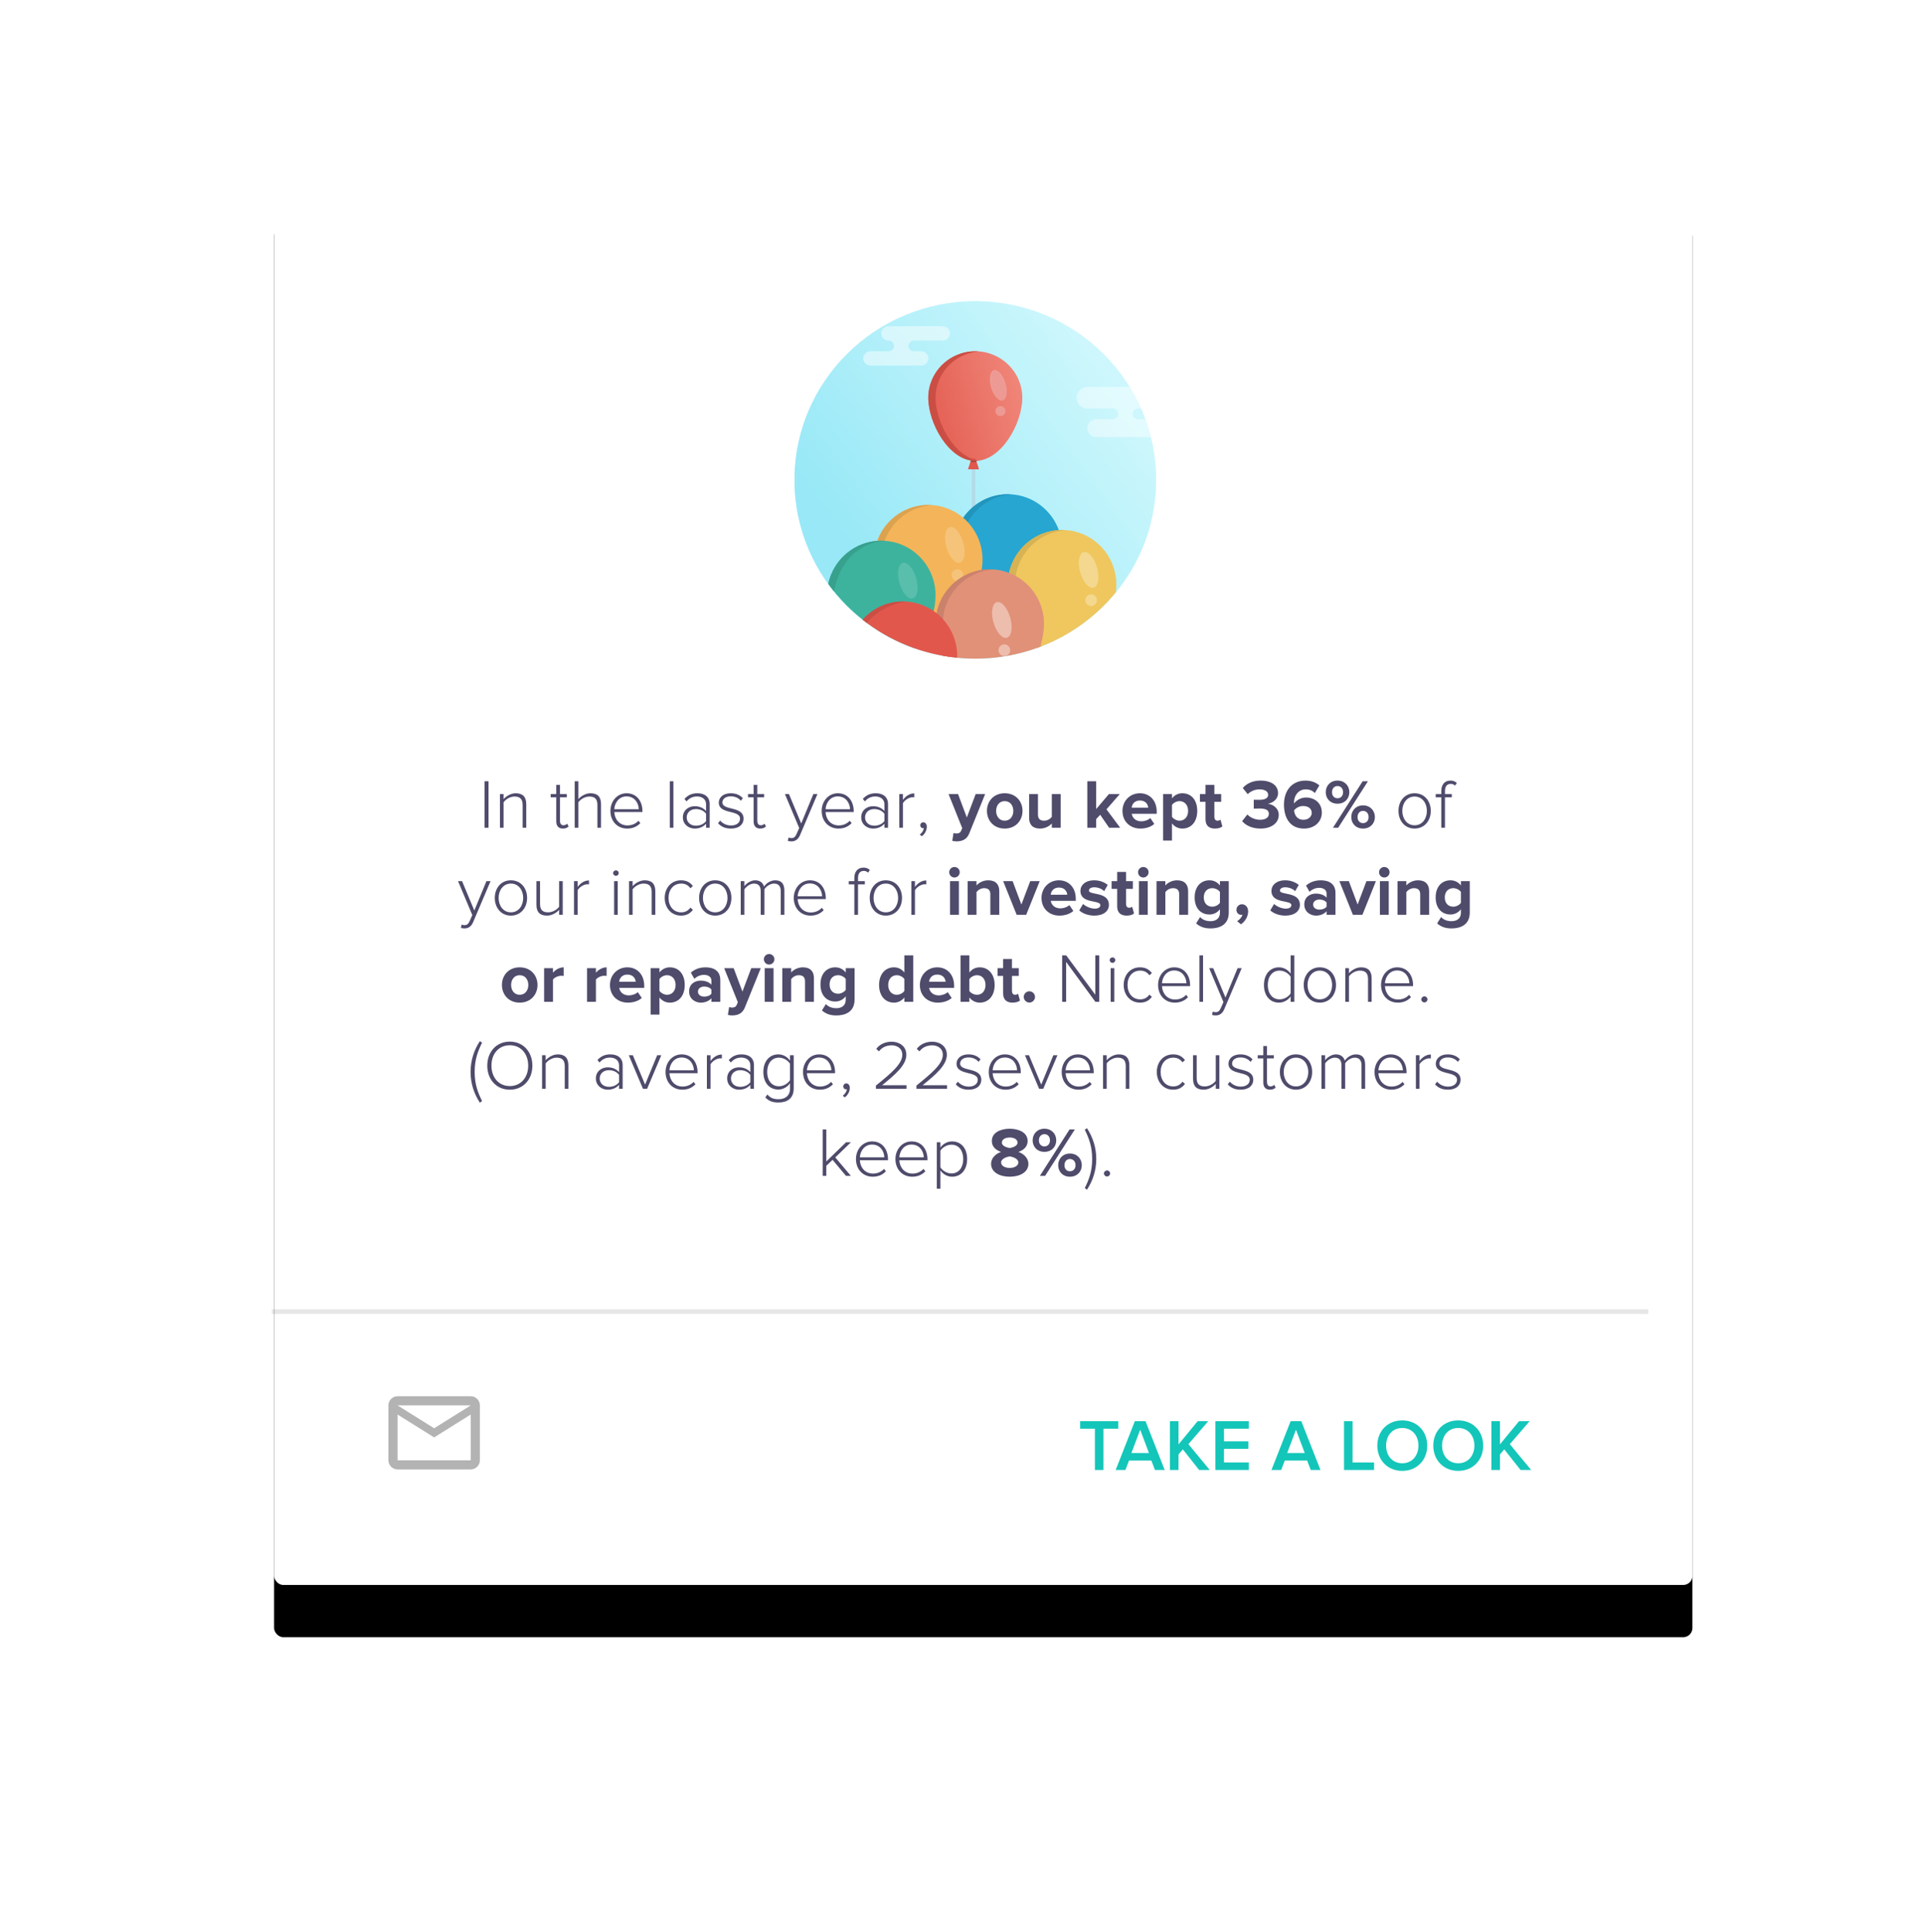 <?xml version="1.0" encoding="UTF-8"?>
<svg width="221px" height="222px" viewBox="0 0 221 222" version="1.1" xmlns="http://www.w3.org/2000/svg" xmlns:xlink="http://www.w3.org/1999/xlink">
    <!-- Generator: Sketch 52.6 (67491) - http://www.bohemiancoding.com/sketch -->
    <desc>Created with Sketch.</desc>
    <defs>
        <rect id="path-1" x="0.5" y="0.1" width="163" height="162" rx="1.051"></rect>
        <filter x="-18.4%" y="-14.8%" width="136.8%" height="137.0%" filterUnits="objectBoundingBox" id="filter-2">
            <feOffset dx="0" dy="6" in="SourceAlpha" result="shadowOffsetOuter1"></feOffset>
            <feGaussianBlur stdDeviation="9" in="shadowOffsetOuter1" result="shadowBlurOuter1"></feGaussianBlur>
            <feColorMatrix values="0 0 0 0 0   0 0 0 0 0   0 0 0 0 0  0 0 0 0.104 0" type="matrix" in="shadowBlurOuter1"></feColorMatrix>
        </filter>
        <linearGradient x1="109.693%" y1="3.121%" x2="16.201%" y2="70.494%" id="linearGradient-3">
            <stop stop-color="#C9FAFE" offset="0%"></stop>
            <stop stop-color="#53D9F1" offset="100%"></stop>
        </linearGradient>
        <path d="M41.554,20.532 C41.554,31.872 32.252,41.065 20.777,41.065 C9.302,41.065 0,31.872 0,20.532 C0,9.193 9.302,0 20.777,0 C32.252,0 41.554,9.193 41.554,20.532 Z" id="path-4"></path>
        <linearGradient x1="126.19%" y1="26.798%" x2="-17.595%" y2="72.153%" id="linearGradient-5">
            <stop stop-color="#F39083" offset="0%"></stop>
            <stop stop-color="#E2574C" offset="100%"></stop>
        </linearGradient>
    </defs>
    <g id="Page-1" stroke="none" stroke-width="1" fill="none" fill-rule="evenodd">
        <g id="card/nudge/hey-lookie">
            <g transform="translate(31, 20)">
                <g id="Mask" fill-rule="nonzero">
                    <use fill="black" fill-opacity="1" filter="url(#filter-2)" xlink:href="#path-1"></use>
                    <use fill="#FFFFFF" xlink:href="#path-1"></use>
                </g>
                <path d="M25.144,75.1 L24.688,75.1 L24.688,69.764 L25.144,69.764 L25.144,75.1 Z M29.48,75.1 L29.064,75.1 L29.064,72.484 C29.064,71.74 28.688,71.516 28.128,71.516 C27.632,71.516 27.12,71.828 26.872,72.18 L26.872,75.1 L26.456,75.1 L26.456,71.236 L26.872,71.236 L26.872,71.82 C27.152,71.484 27.704,71.14 28.264,71.14 C29.048,71.14 29.48,71.524 29.48,72.396 L29.48,75.1 Z M33.688,75.196 C33.176,75.196 32.928,74.884 32.928,74.356 L32.928,71.604 L32.288,71.604 L32.288,71.236 L32.928,71.236 L32.928,70.18 L33.352,70.18 L33.352,71.236 L34.136,71.236 L34.136,71.604 L33.352,71.604 L33.352,74.292 C33.352,74.604 33.48,74.82 33.752,74.82 C33.936,74.82 34.096,74.732 34.184,74.636 L34.344,74.956 C34.192,75.1 34.008,75.196 33.688,75.196 Z M38.072,75.1 L37.656,75.1 L37.656,72.468 C37.656,71.724 37.28,71.516 36.72,71.516 C36.224,71.516 35.712,71.828 35.464,72.18 L35.464,75.1 L35.048,75.1 L35.048,69.764 L35.464,69.764 L35.464,71.82 C35.744,71.484 36.296,71.14 36.856,71.14 C37.64,71.14 38.072,71.508 38.072,72.38 L38.072,75.1 Z M41.08,75.196 C39.952,75.196 39.152,74.356 39.152,73.164 C39.152,72.044 39.936,71.14 41.008,71.14 C42.184,71.14 42.832,72.068 42.832,73.188 L42.832,73.3 L39.6,73.3 C39.64,74.14 40.2,74.836 41.112,74.836 C41.6,74.836 42.048,74.652 42.376,74.3 L42.592,74.572 C42.208,74.972 41.72,75.196 41.08,75.196 Z M42.408,72.972 C42.4,72.316 41.968,71.5 41,71.5 C40.088,71.5 39.632,72.3 39.6,72.972 L42.408,72.972 Z M46.392,75.1 L45.976,75.1 L45.976,69.764 L46.392,69.764 L46.392,75.1 Z M50.56,75.1 L50.144,75.1 L50.144,74.644 C49.8,75.02 49.368,75.196 48.832,75.196 C48.168,75.196 47.48,74.74 47.48,73.908 C47.48,73.068 48.16,72.628 48.832,72.628 C49.368,72.628 49.808,72.804 50.144,73.18 L50.144,72.396 C50.144,71.82 49.68,71.508 49.112,71.508 C48.624,71.508 48.248,71.676 47.896,72.076 L47.664,71.788 C48.064,71.356 48.512,71.14 49.152,71.14 C49.936,71.14 50.56,71.516 50.56,72.38 L50.56,75.1 Z M48.976,74.868 C49.44,74.868 49.872,74.692 50.144,74.34 L50.144,73.492 C49.872,73.132 49.44,72.956 48.976,72.956 C48.344,72.956 47.92,73.364 47.92,73.916 C47.92,74.46 48.344,74.868 48.976,74.868 Z M53.008,75.196 C52.384,75.196 51.904,75.012 51.52,74.58 L51.768,74.276 C52.016,74.588 52.472,74.844 53.016,74.844 C53.664,74.844 54.048,74.508 54.048,74.06 C54.048,73.004 51.608,73.604 51.608,72.212 C51.608,71.62 52.112,71.14 52.984,71.14 C53.648,71.14 54.088,71.396 54.368,71.708 L54.136,72.004 C53.912,71.7 53.496,71.492 52.984,71.492 C52.384,71.492 52.024,71.796 52.024,72.196 C52.024,73.164 54.456,72.572 54.456,74.06 C54.456,74.684 53.976,75.196 53.008,75.196 Z M56.368,75.196 C55.856,75.196 55.608,74.884 55.608,74.356 L55.608,71.604 L54.968,71.604 L54.968,71.236 L55.608,71.236 L55.608,70.18 L56.032,70.18 L56.032,71.236 L56.816,71.236 L56.816,71.604 L56.032,71.604 L56.032,74.292 C56.032,74.604 56.16,74.82 56.432,74.82 C56.616,74.82 56.776,74.732 56.864,74.636 L57.024,74.956 C56.872,75.1 56.688,75.196 56.368,75.196 Z M59.544,76.612 L59.616,76.228 C59.704,76.268 59.856,76.292 59.952,76.292 C60.208,76.292 60.384,76.188 60.544,75.82 L60.848,75.132 L59.208,71.236 L59.672,71.236 L61.08,74.612 L62.472,71.236 L62.944,71.236 L60.944,75.948 C60.736,76.436 60.408,76.668 59.96,76.668 C59.824,76.668 59.648,76.644 59.544,76.612 Z M65.36,75.196 C64.232,75.196 63.432,74.356 63.432,73.164 C63.432,72.044 64.216,71.14 65.288,71.14 C66.464,71.14 67.112,72.068 67.112,73.188 L67.112,73.3 L63.88,73.3 C63.92,74.14 64.48,74.836 65.392,74.836 C65.88,74.836 66.328,74.652 66.656,74.3 L66.872,74.572 C66.488,74.972 66,75.196 65.36,75.196 Z M66.688,72.972 C66.68,72.316 66.248,71.5 65.28,71.5 C64.368,71.5 63.912,72.3 63.88,72.972 L66.688,72.972 Z M71.056,75.1 L70.64,75.1 L70.64,74.644 C70.296,75.02 69.864,75.196 69.328,75.196 C68.664,75.196 67.976,74.74 67.976,73.908 C67.976,73.068 68.656,72.628 69.328,72.628 C69.864,72.628 70.304,72.804 70.64,73.18 L70.64,72.396 C70.64,71.82 70.176,71.508 69.608,71.508 C69.12,71.508 68.744,71.676 68.392,72.076 L68.16,71.788 C68.56,71.356 69.008,71.14 69.648,71.14 C70.432,71.14 71.056,71.516 71.056,72.38 L71.056,75.1 Z M69.472,74.868 C69.936,74.868 70.368,74.692 70.64,74.34 L70.64,73.492 C70.368,73.132 69.936,72.956 69.472,72.956 C68.84,72.956 68.416,73.364 68.416,73.916 C68.416,74.46 68.84,74.868 69.472,74.868 Z M72.768,75.1 L72.352,75.1 L72.352,71.236 L72.768,71.236 L72.768,71.9 C73.096,71.468 73.536,71.156 74.072,71.156 L74.072,71.612 C74,71.596 73.944,71.596 73.864,71.596 C73.472,71.596 72.944,71.948 72.768,72.284 L72.768,75.1 Z M75.512,74.988 C75.512,75.436 75.248,75.86 74.936,76.076 L74.704,75.884 C74.96,75.708 75.152,75.396 75.168,75.148 C75.168,75.148 75.112,75.156 75.088,75.156 C74.896,75.156 74.76,75.012 74.76,74.82 C74.76,74.636 74.912,74.476 75.104,74.476 C75.32,74.476 75.512,74.66 75.512,74.988 Z M78.44,76.604 L78.584,75.7 C78.672,75.74 78.808,75.764 78.904,75.764 C79.168,75.764 79.344,75.692 79.44,75.484 L79.584,75.148 L78.016,71.236 L79.104,71.236 L80.112,73.924 L81.128,71.236 L82.216,71.236 L80.4,75.732 C80.112,76.46 79.6,76.652 78.936,76.668 C78.824,76.668 78.56,76.644 78.44,76.604 Z M84.464,75.196 C83.192,75.196 82.424,74.26 82.424,73.164 C82.424,72.068 83.192,71.14 84.464,71.14 C85.744,71.14 86.512,72.068 86.512,73.164 C86.512,74.26 85.744,75.196 84.464,75.196 Z M84.464,74.292 C85.104,74.292 85.456,73.772 85.456,73.164 C85.456,72.564 85.104,72.044 84.464,72.044 C83.832,72.044 83.48,72.564 83.48,73.164 C83.48,73.772 83.832,74.292 84.464,74.292 Z M90.896,75.1 L89.88,75.1 L89.88,74.612 C89.616,74.9 89.152,75.196 88.52,75.196 C87.672,75.196 87.272,74.732 87.272,73.98 L87.272,71.236 L88.288,71.236 L88.288,73.58 C88.288,74.116 88.568,74.292 89,74.292 C89.392,74.292 89.704,74.076 89.88,73.852 L89.88,71.236 L90.896,71.236 L90.896,75.1 Z M97.736,75.1 L96.464,75.1 L95.44,73.612 L94.976,74.108 L94.976,75.1 L93.96,75.1 L93.96,69.764 L94.976,69.764 L94.976,72.956 L96.44,71.236 L97.688,71.236 L96.16,72.988 L97.736,75.1 Z M100.064,75.196 C98.888,75.196 98,74.404 98,73.164 C98,72.044 98.832,71.14 100,71.14 C101.16,71.14 101.936,72.004 101.936,73.26 L101.936,73.5 L99.064,73.5 C99.136,73.972 99.52,74.364 100.176,74.364 C100.504,74.364 100.952,74.228 101.2,73.988 L101.656,74.66 C101.272,75.012 100.664,75.196 100.064,75.196 Z M100.96,72.796 C100.928,72.428 100.672,71.972 100,71.972 C99.368,71.972 99.096,72.412 99.056,72.796 L100.96,72.796 Z M104.88,75.196 C104.424,75.196 104.008,75.004 103.688,74.604 L103.688,76.572 L102.672,76.572 L102.672,71.236 L103.688,71.236 L103.688,71.724 C103.984,71.348 104.408,71.14 104.88,71.14 C105.872,71.14 106.592,71.876 106.592,73.164 C106.592,74.452 105.872,75.196 104.88,75.196 Z M104.56,74.292 C105.144,74.292 105.544,73.836 105.544,73.164 C105.544,72.5 105.144,72.044 104.56,72.044 C104.232,72.044 103.864,72.228 103.688,72.484 L103.688,73.844 C103.856,74.092 104.232,74.292 104.56,74.292 Z M108.632,75.196 C107.92,75.196 107.544,74.828 107.544,74.132 L107.544,72.124 L106.904,72.124 L106.904,71.236 L107.544,71.236 L107.544,70.18 L108.56,70.18 L108.56,71.236 L109.344,71.236 L109.344,72.124 L108.56,72.124 L108.56,73.86 C108.56,74.108 108.688,74.292 108.912,74.292 C109.064,74.292 109.208,74.236 109.264,74.172 L109.48,74.948 C109.328,75.084 109.056,75.196 108.632,75.196 Z M113.856,75.196 C112.88,75.196 112.144,74.82 111.752,74.34 L112.352,73.58 C112.712,73.964 113.296,74.188 113.816,74.188 C114.464,74.188 114.824,73.908 114.824,73.508 C114.824,73.084 114.496,72.892 113.752,72.892 C113.528,72.892 113.168,72.9 113.088,72.908 L113.088,71.884 C113.184,71.892 113.552,71.892 113.752,71.892 C114.344,71.892 114.744,71.716 114.744,71.324 C114.744,70.9 114.304,70.692 113.752,70.692 C113.232,70.692 112.768,70.884 112.392,71.244 L111.824,70.532 C112.256,70.044 112.928,69.684 113.864,69.684 C115.112,69.684 115.88,70.244 115.88,71.132 C115.88,71.804 115.304,72.244 114.712,72.348 C115.256,72.404 115.96,72.828 115.96,73.628 C115.96,74.548 115.136,75.196 113.856,75.196 Z M118.864,75.196 C117.24,75.196 116.56,73.948 116.56,72.444 C116.56,70.828 117.472,69.684 119.048,69.684 C119.696,69.684 120.24,69.9 120.624,70.236 L120.112,71.108 C119.824,70.836 119.52,70.692 119.048,70.692 C118.264,70.692 117.712,71.356 117.712,72.204 C117.712,72.244 117.712,72.276 117.72,72.316 C117.968,71.956 118.504,71.628 119.088,71.628 C120.048,71.628 120.912,72.228 120.912,73.364 C120.912,74.404 120.08,75.196 118.864,75.196 Z M118.8,74.188 C119.416,74.188 119.752,73.772 119.752,73.404 C119.752,72.844 119.272,72.604 118.768,72.604 C118.368,72.604 117.976,72.788 117.72,73.108 C117.768,73.62 118.056,74.188 118.8,74.188 Z M122.712,72.34 C121.896,72.34 121.36,71.764 121.36,71.02 C121.36,70.268 121.896,69.684 122.712,69.684 C123.536,69.684 124.072,70.268 124.072,71.02 C124.072,71.764 123.536,72.34 122.712,72.34 Z M122.792,75.1 L122.192,75.1 L125.6,69.764 L126.208,69.764 L122.792,75.1 Z M125.648,75.196 C124.832,75.196 124.296,74.62 124.296,73.876 C124.296,73.124 124.832,72.532 125.648,72.532 C126.464,72.532 127.008,73.124 127.008,73.876 C127.008,74.62 126.464,75.196 125.648,75.196 Z M122.712,71.716 C123.08,71.716 123.352,71.444 123.352,71.02 C123.352,70.58 123.08,70.308 122.712,70.308 C122.352,70.308 122.08,70.58 122.08,71.02 C122.08,71.444 122.352,71.716 122.712,71.716 Z M125.648,74.572 C126.016,74.572 126.288,74.308 126.288,73.876 C126.288,73.436 126.016,73.164 125.648,73.164 C125.28,73.164 125.016,73.436 125.016,73.876 C125.016,74.308 125.28,74.572 125.648,74.572 Z M131.568,75.196 C130.44,75.196 129.72,74.292 129.72,73.164 C129.72,72.036 130.44,71.14 131.568,71.14 C132.712,71.14 133.432,72.036 133.432,73.164 C133.432,74.292 132.712,75.196 131.568,75.196 Z M131.568,74.82 C132.48,74.82 132.984,74.028 132.984,73.164 C132.984,72.308 132.48,71.516 131.568,71.516 C130.672,71.516 130.16,72.308 130.16,73.164 C130.16,74.028 130.672,74.82 131.568,74.82 Z M135.064,75.1 L134.64,75.1 L134.64,71.604 L134,71.604 L134,71.236 L134.64,71.236 L134.64,70.884 C134.64,70.132 135.04,69.684 135.688,69.684 C135.96,69.684 136.176,69.74 136.424,69.956 L136.224,70.26 C136.096,70.14 135.936,70.06 135.728,70.06 C135.288,70.06 135.064,70.364 135.064,70.884 L135.064,71.236 L135.848,71.236 L135.848,71.604 L135.064,71.604 L135.064,75.1 Z M21.976,86.612 L22.048,86.228 C22.136,86.268 22.288,86.292 22.384,86.292 C22.64,86.292 22.816,86.188 22.976,85.82 L23.28,85.132 L21.64,81.236 L22.104,81.236 L23.512,84.612 L24.904,81.236 L25.376,81.236 L23.376,85.948 C23.168,86.436 22.84,86.668 22.392,86.668 C22.256,86.668 22.08,86.644 21.976,86.612 Z M27.712,85.196 C26.584,85.196 25.864,84.292 25.864,83.164 C25.864,82.036 26.584,81.14 27.712,81.14 C28.856,81.14 29.576,82.036 29.576,83.164 C29.576,84.292 28.856,85.196 27.712,85.196 Z M27.712,84.82 C28.624,84.82 29.128,84.028 29.128,83.164 C29.128,82.308 28.624,81.516 27.712,81.516 C26.816,81.516 26.304,82.308 26.304,83.164 C26.304,84.028 26.816,84.82 27.712,84.82 Z M33.672,85.1 L33.256,85.1 L33.256,84.532 C32.944,84.884 32.424,85.196 31.864,85.196 C31.08,85.196 30.648,84.828 30.648,83.956 L30.648,81.236 L31.064,81.236 L31.064,83.86 C31.064,84.612 31.44,84.82 32,84.82 C32.496,84.82 33,84.524 33.256,84.18 L33.256,81.236 L33.672,81.236 L33.672,85.1 Z M35.384,85.1 L34.968,85.1 L34.968,81.236 L35.384,81.236 L35.384,81.9 C35.712,81.468 36.152,81.156 36.688,81.156 L36.688,81.612 C36.616,81.596 36.56,81.596 36.48,81.596 C36.088,81.596 35.56,81.948 35.384,82.284 L35.384,85.1 Z M39.784,80.628 C39.616,80.628 39.464,80.484 39.464,80.308 C39.464,80.132 39.616,79.996 39.784,79.996 C39.96,79.996 40.104,80.132 40.104,80.308 C40.104,80.484 39.96,80.628 39.784,80.628 Z M39.992,85.1 L39.576,85.1 L39.576,81.236 L39.992,81.236 L39.992,85.1 Z M44.312,85.1 L43.896,85.1 L43.896,82.484 C43.896,81.74 43.52,81.516 42.96,81.516 C42.464,81.516 41.952,81.828 41.704,82.18 L41.704,85.1 L41.288,85.1 L41.288,81.236 L41.704,81.236 L41.704,81.82 C41.984,81.484 42.536,81.14 43.096,81.14 C43.88,81.14 44.312,81.524 44.312,82.396 L44.312,85.1 Z M47.264,85.196 C46.128,85.196 45.392,84.292 45.392,83.164 C45.392,82.036 46.128,81.14 47.264,81.14 C47.936,81.14 48.32,81.404 48.632,81.796 L48.344,82.052 C48.064,81.668 47.712,81.516 47.288,81.516 C46.384,81.516 45.832,82.236 45.832,83.164 C45.832,84.092 46.384,84.82 47.288,84.82 C47.712,84.82 48.064,84.66 48.344,84.276 L48.632,84.532 C48.32,84.932 47.936,85.196 47.264,85.196 Z M51.192,85.196 C50.064,85.196 49.344,84.292 49.344,83.164 C49.344,82.036 50.064,81.14 51.192,81.14 C52.336,81.14 53.056,82.036 53.056,83.164 C53.056,84.292 52.336,85.196 51.192,85.196 Z M51.192,84.82 C52.104,84.82 52.608,84.028 52.608,83.164 C52.608,82.308 52.104,81.516 51.192,81.516 C50.296,81.516 49.784,82.308 49.784,83.164 C49.784,84.028 50.296,84.82 51.192,84.82 Z M59.144,85.1 L58.728,85.1 L58.728,82.396 C58.728,81.852 58.496,81.516 57.952,81.516 C57.536,81.516 57.064,81.82 56.848,82.172 L56.848,85.1 L56.424,85.1 L56.424,82.396 C56.424,81.852 56.2,81.516 55.656,81.516 C55.24,81.516 54.776,81.828 54.544,82.18 L54.544,85.1 L54.128,85.1 L54.128,81.236 L54.544,81.236 L54.544,81.82 C54.704,81.572 55.232,81.14 55.792,81.14 C56.392,81.14 56.712,81.492 56.808,81.868 C57.024,81.508 57.544,81.14 58.088,81.14 C58.8,81.14 59.144,81.54 59.144,82.316 L59.144,85.1 Z M62.152,85.196 C61.024,85.196 60.224,84.356 60.224,83.164 C60.224,82.044 61.008,81.14 62.08,81.14 C63.256,81.14 63.904,82.068 63.904,83.188 L63.904,83.3 L60.672,83.3 C60.712,84.14 61.272,84.836 62.184,84.836 C62.672,84.836 63.12,84.652 63.448,84.3 L63.664,84.572 C63.28,84.972 62.792,85.196 62.152,85.196 Z M63.48,82.972 C63.472,82.316 63.04,81.5 62.072,81.5 C61.16,81.5 60.704,82.3 60.672,82.972 L63.48,82.972 Z M67.608,85.1 L67.184,85.1 L67.184,81.604 L66.544,81.604 L66.544,81.236 L67.184,81.236 L67.184,80.884 C67.184,80.132 67.584,79.684 68.232,79.684 C68.504,79.684 68.72,79.74 68.968,79.956 L68.768,80.26 C68.64,80.14 68.48,80.06 68.272,80.06 C67.832,80.06 67.608,80.364 67.608,80.884 L67.608,81.236 L68.392,81.236 L68.392,81.604 L67.608,81.604 L67.608,85.1 Z M70.8,85.196 C69.672,85.196 68.952,84.292 68.952,83.164 C68.952,82.036 69.672,81.14 70.8,81.14 C71.944,81.14 72.664,82.036 72.664,83.164 C72.664,84.292 71.944,85.196 70.8,85.196 Z M70.8,84.82 C71.712,84.82 72.216,84.028 72.216,83.164 C72.216,82.308 71.712,81.516 70.8,81.516 C69.904,81.516 69.392,82.308 69.392,83.164 C69.392,84.028 69.904,84.82 70.8,84.82 Z M74.152,85.1 L73.736,85.1 L73.736,81.236 L74.152,81.236 L74.152,81.9 C74.48,81.468 74.92,81.156 75.456,81.156 L75.456,81.612 C75.384,81.596 75.328,81.596 75.248,81.596 C74.856,81.596 74.328,81.948 74.152,82.284 L74.152,85.1 Z M78.688,80.82 C78.36,80.82 78.088,80.548 78.088,80.212 C78.088,79.876 78.36,79.612 78.688,79.612 C79.024,79.612 79.296,79.876 79.296,80.212 C79.296,80.548 79.024,80.82 78.688,80.82 Z M79.2,85.1 L78.184,85.1 L78.184,81.236 L79.2,81.236 L79.2,85.1 Z M83.84,85.1 L82.816,85.1 L82.816,82.764 C82.816,82.228 82.536,82.044 82.104,82.044 C81.704,82.044 81.4,82.268 81.224,82.492 L81.224,85.1 L80.208,85.1 L80.208,81.236 L81.224,81.236 L81.224,81.732 C81.472,81.444 81.952,81.14 82.576,81.14 C83.432,81.14 83.84,81.62 83.84,82.372 L83.84,85.1 Z M86.936,85.1 L85.84,85.1 L84.288,81.236 L85.376,81.236 L86.384,83.924 L87.4,81.236 L88.488,81.236 L86.936,85.1 Z M90.76,85.196 C89.584,85.196 88.696,84.404 88.696,83.164 C88.696,82.044 89.528,81.14 90.696,81.14 C91.856,81.14 92.632,82.004 92.632,83.26 L92.632,83.5 L89.76,83.5 C89.832,83.972 90.216,84.364 90.872,84.364 C91.2,84.364 91.648,84.228 91.896,83.988 L92.352,84.66 C91.968,85.012 91.36,85.196 90.76,85.196 Z M91.656,82.796 C91.624,82.428 91.368,81.972 90.696,81.972 C90.064,81.972 89.792,82.412 89.752,82.796 L91.656,82.796 Z M94.76,85.196 C94.088,85.196 93.44,84.972 93.032,84.596 L93.472,83.86 C93.76,84.132 94.328,84.396 94.808,84.396 C95.248,84.396 95.456,84.228 95.456,83.988 C95.456,83.356 93.168,83.876 93.168,82.356 C93.168,81.708 93.728,81.14 94.752,81.14 C95.4,81.14 95.92,81.364 96.304,81.668 L95.896,82.388 C95.664,82.148 95.224,81.94 94.752,81.94 C94.384,81.94 94.144,82.1 94.144,82.316 C94.144,82.884 96.44,82.404 96.44,83.964 C96.44,84.676 95.832,85.196 94.76,85.196 Z M98.48,85.196 C97.768,85.196 97.392,84.828 97.392,84.132 L97.392,82.124 L96.752,82.124 L96.752,81.236 L97.392,81.236 L97.392,80.18 L98.408,80.18 L98.408,81.236 L99.192,81.236 L99.192,82.124 L98.408,82.124 L98.408,83.86 C98.408,84.108 98.536,84.292 98.76,84.292 C98.912,84.292 99.056,84.236 99.112,84.172 L99.328,84.948 C99.176,85.084 98.904,85.196 98.48,85.196 Z M100.392,80.82 C100.064,80.82 99.792,80.548 99.792,80.212 C99.792,79.876 100.064,79.612 100.392,79.612 C100.728,79.612 101,79.876 101,80.212 C101,80.548 100.728,80.82 100.392,80.82 Z M100.904,85.1 L99.888,85.1 L99.888,81.236 L100.904,81.236 L100.904,85.1 Z M105.544,85.1 L104.52,85.1 L104.52,82.764 C104.52,82.228 104.24,82.044 103.808,82.044 C103.408,82.044 103.104,82.268 102.928,82.492 L102.928,85.1 L101.912,85.1 L101.912,81.236 L102.928,81.236 L102.928,81.732 C103.176,81.444 103.656,81.14 104.28,81.14 C105.136,81.14 105.544,81.62 105.544,82.372 L105.544,85.1 Z M108.128,86.668 C107.472,86.668 106.952,86.516 106.464,86.092 L106.92,85.364 C107.232,85.7 107.648,85.836 108.128,85.836 C108.616,85.836 109.2,85.628 109.2,84.844 L109.2,84.468 C108.896,84.852 108.48,85.068 108,85.068 C107.04,85.068 106.296,84.396 106.296,83.108 C106.296,81.844 107.024,81.14 108,81.14 C108.464,81.14 108.888,81.332 109.2,81.732 L109.2,81.236 L110.216,81.236 L110.216,84.844 C110.216,86.308 109.08,86.668 108.128,86.668 Z M108.328,84.172 C108.656,84.172 109.024,83.98 109.2,83.732 L109.2,82.476 C109.024,82.228 108.656,82.044 108.328,82.044 C107.744,82.044 107.344,82.444 107.344,83.108 C107.344,83.772 107.744,84.172 108.328,84.172 Z M112.44,84.708 C112.44,85.308 112.112,85.844 111.616,86.196 L111.176,85.836 C111.432,85.7 111.728,85.364 111.792,85.084 C111.768,85.092 111.704,85.108 111.64,85.108 C111.336,85.108 111.096,84.868 111.096,84.532 C111.096,84.18 111.384,83.892 111.728,83.892 C112.104,83.892 112.44,84.188 112.44,84.708 Z M116.712,85.196 C116.04,85.196 115.392,84.972 114.984,84.596 L115.424,83.86 C115.712,84.132 116.28,84.396 116.76,84.396 C117.2,84.396 117.408,84.228 117.408,83.988 C117.408,83.356 115.12,83.876 115.12,82.356 C115.12,81.708 115.68,81.14 116.704,81.14 C117.352,81.14 117.872,81.364 118.256,81.668 L117.848,82.388 C117.616,82.148 117.176,81.94 116.704,81.94 C116.336,81.94 116.096,82.1 116.096,82.316 C116.096,82.884 118.392,82.404 118.392,83.964 C118.392,84.676 117.784,85.196 116.712,85.196 Z M122.48,85.1 L121.456,85.1 L121.456,84.692 C121.192,85.012 120.736,85.196 120.232,85.196 C119.616,85.196 118.896,84.78 118.896,83.916 C118.896,83.004 119.616,82.668 120.232,82.668 C120.752,82.668 121.2,82.836 121.456,83.14 L121.456,82.652 C121.456,82.26 121.12,82.004 120.608,82.004 C120.2,82.004 119.816,82.164 119.496,82.46 L119.096,81.748 C119.568,81.324 120.176,81.14 120.784,81.14 C121.672,81.14 122.48,81.492 122.48,82.604 L122.48,85.1 Z M120.64,84.508 C120.968,84.508 121.288,84.396 121.456,84.172 L121.456,83.692 C121.288,83.468 120.968,83.348 120.64,83.348 C120.24,83.348 119.912,83.564 119.912,83.932 C119.912,84.3 120.24,84.508 120.64,84.508 Z M125.576,85.1 L124.48,85.1 L122.928,81.236 L124.016,81.236 L125.024,83.924 L126.04,81.236 L127.128,81.236 L125.576,85.1 Z M128.088,80.82 C127.76,80.82 127.488,80.548 127.488,80.212 C127.488,79.876 127.76,79.612 128.088,79.612 C128.424,79.612 128.696,79.876 128.696,80.212 C128.696,80.548 128.424,80.82 128.088,80.82 Z M128.6,85.1 L127.584,85.1 L127.584,81.236 L128.6,81.236 L128.6,85.1 Z M133.24,85.1 L132.216,85.1 L132.216,82.764 C132.216,82.228 131.936,82.044 131.504,82.044 C131.104,82.044 130.8,82.268 130.624,82.492 L130.624,85.1 L129.608,85.1 L129.608,81.236 L130.624,81.236 L130.624,81.732 C130.872,81.444 131.352,81.14 131.976,81.14 C132.832,81.14 133.24,81.62 133.24,82.372 L133.24,85.1 Z M135.824,86.668 C135.168,86.668 134.648,86.516 134.16,86.092 L134.616,85.364 C134.928,85.7 135.344,85.836 135.824,85.836 C136.312,85.836 136.896,85.628 136.896,84.844 L136.896,84.468 C136.592,84.852 136.176,85.068 135.696,85.068 C134.736,85.068 133.992,84.396 133.992,83.108 C133.992,81.844 134.72,81.14 135.696,81.14 C136.16,81.14 136.584,81.332 136.896,81.732 L136.896,81.236 L137.912,81.236 L137.912,84.844 C137.912,86.308 136.776,86.668 135.824,86.668 Z M136.024,84.172 C136.352,84.172 136.72,83.98 136.896,83.732 L136.896,82.476 C136.72,82.228 136.352,82.044 136.024,82.044 C135.44,82.044 135.04,82.444 135.04,83.108 C135.04,83.772 135.44,84.172 136.024,84.172 Z M28.724,95.196 C27.452,95.196 26.684,94.26 26.684,93.164 C26.684,92.068 27.452,91.14 28.724,91.14 C30.004,91.14 30.772,92.068 30.772,93.164 C30.772,94.26 30.004,95.196 28.724,95.196 Z M28.724,94.292 C29.364,94.292 29.716,93.772 29.716,93.164 C29.716,92.564 29.364,92.044 28.724,92.044 C28.092,92.044 27.74,92.564 27.74,93.164 C27.74,93.772 28.092,94.292 28.724,94.292 Z M32.548,95.1 L31.532,95.1 L31.532,91.236 L32.548,91.236 L32.548,91.756 C32.828,91.42 33.3,91.14 33.78,91.14 L33.78,92.132 C33.708,92.116 33.62,92.108 33.5,92.108 C33.164,92.108 32.716,92.3 32.548,92.548 L32.548,95.1 Z M37.484,95.1 L36.468,95.1 L36.468,91.236 L37.484,91.236 L37.484,91.756 C37.764,91.42 38.236,91.14 38.716,91.14 L38.716,92.132 C38.644,92.116 38.556,92.108 38.436,92.108 C38.1,92.108 37.652,92.3 37.484,92.548 L37.484,95.1 Z M41.164,95.196 C39.988,95.196 39.1,94.404 39.1,93.164 C39.1,92.044 39.932,91.14 41.1,91.14 C42.26,91.14 43.036,92.004 43.036,93.26 L43.036,93.5 L40.164,93.5 C40.236,93.972 40.62,94.364 41.276,94.364 C41.604,94.364 42.052,94.228 42.3,93.988 L42.756,94.66 C42.372,95.012 41.764,95.196 41.164,95.196 Z M42.06,92.796 C42.028,92.428 41.772,91.972 41.1,91.972 C40.468,91.972 40.196,92.412 40.156,92.796 L42.06,92.796 Z M45.98,95.196 C45.524,95.196 45.108,95.004 44.788,94.604 L44.788,96.572 L43.772,96.572 L43.772,91.236 L44.788,91.236 L44.788,91.724 C45.084,91.348 45.508,91.14 45.98,91.14 C46.972,91.14 47.692,91.876 47.692,93.164 C47.692,94.452 46.972,95.196 45.98,95.196 Z M45.66,94.292 C46.244,94.292 46.644,93.836 46.644,93.164 C46.644,92.5 46.244,92.044 45.66,92.044 C45.332,92.044 44.964,92.228 44.788,92.484 L44.788,93.844 C44.956,94.092 45.332,94.292 45.66,94.292 Z M51.78,95.1 L50.756,95.1 L50.756,94.692 C50.492,95.012 50.036,95.196 49.532,95.196 C48.916,95.196 48.196,94.78 48.196,93.916 C48.196,93.004 48.916,92.668 49.532,92.668 C50.052,92.668 50.5,92.836 50.756,93.14 L50.756,92.652 C50.756,92.26 50.42,92.004 49.908,92.004 C49.5,92.004 49.116,92.164 48.796,92.46 L48.396,91.748 C48.868,91.324 49.476,91.14 50.084,91.14 C50.972,91.14 51.78,91.492 51.78,92.604 L51.78,95.1 Z M49.94,94.508 C50.268,94.508 50.588,94.396 50.756,94.172 L50.756,93.692 C50.588,93.468 50.268,93.348 49.94,93.348 C49.54,93.348 49.212,93.564 49.212,93.932 C49.212,94.3 49.54,94.508 49.94,94.508 Z M52.652,96.604 L52.796,95.7 C52.884,95.74 53.02,95.764 53.116,95.764 C53.38,95.764 53.556,95.692 53.652,95.484 L53.796,95.148 L52.228,91.236 L53.316,91.236 L54.324,93.924 L55.34,91.236 L56.428,91.236 L54.612,95.732 C54.324,96.46 53.812,96.652 53.148,96.668 C53.036,96.668 52.772,96.644 52.652,96.604 Z M57.388,90.82 C57.06,90.82 56.788,90.548 56.788,90.212 C56.788,89.876 57.06,89.612 57.388,89.612 C57.724,89.612 57.996,89.876 57.996,90.212 C57.996,90.548 57.724,90.82 57.388,90.82 Z M57.9,95.1 L56.884,95.1 L56.884,91.236 L57.9,91.236 L57.9,95.1 Z M62.54,95.1 L61.516,95.1 L61.516,92.764 C61.516,92.228 61.236,92.044 60.804,92.044 C60.404,92.044 60.1,92.268 59.924,92.492 L59.924,95.1 L58.908,95.1 L58.908,91.236 L59.924,91.236 L59.924,91.732 C60.172,91.444 60.652,91.14 61.276,91.14 C62.132,91.14 62.54,91.62 62.54,92.372 L62.54,95.1 Z M65.124,96.668 C64.468,96.668 63.948,96.516 63.46,96.092 L63.916,95.364 C64.228,95.7 64.644,95.836 65.124,95.836 C65.612,95.836 66.196,95.628 66.196,94.844 L66.196,94.468 C65.892,94.852 65.476,95.068 64.996,95.068 C64.036,95.068 63.292,94.396 63.292,93.108 C63.292,91.844 64.02,91.14 64.996,91.14 C65.46,91.14 65.884,91.332 66.196,91.732 L66.196,91.236 L67.212,91.236 L67.212,94.844 C67.212,96.308 66.076,96.668 65.124,96.668 Z M65.324,94.172 C65.652,94.172 66.02,93.98 66.196,93.732 L66.196,92.476 C66.02,92.228 65.652,92.044 65.324,92.044 C64.74,92.044 64.34,92.444 64.34,93.108 C64.34,93.772 64.74,94.172 65.324,94.172 Z M73.956,95.1 L72.932,95.1 L72.932,94.604 C72.628,94.988 72.212,95.196 71.74,95.196 C70.772,95.196 70.028,94.46 70.028,93.164 C70.028,91.908 70.756,91.14 71.74,91.14 C72.196,91.14 72.628,91.332 72.932,91.732 L72.932,89.764 L73.956,89.764 L73.956,95.1 Z M72.06,94.292 C72.396,94.292 72.764,94.108 72.932,93.852 L72.932,92.484 C72.764,92.228 72.396,92.044 72.06,92.044 C71.476,92.044 71.076,92.5 71.076,93.164 C71.076,93.836 71.476,94.292 72.06,94.292 Z M76.78,95.196 C75.604,95.196 74.716,94.404 74.716,93.164 C74.716,92.044 75.548,91.14 76.716,91.14 C77.876,91.14 78.652,92.004 78.652,93.26 L78.652,93.5 L75.78,93.5 C75.852,93.972 76.236,94.364 76.892,94.364 C77.22,94.364 77.668,94.228 77.916,93.988 L78.372,94.66 C77.988,95.012 77.38,95.196 76.78,95.196 Z M77.676,92.796 C77.644,92.428 77.388,91.972 76.716,91.972 C76.084,91.972 75.812,92.412 75.772,92.796 L77.676,92.796 Z M80.404,93.86 C80.58,94.108 80.948,94.292 81.284,94.292 C81.868,94.292 82.26,93.836 82.26,93.164 C82.26,92.5 81.868,92.044 81.284,92.044 C80.948,92.044 80.58,92.236 80.404,92.492 L80.404,93.86 Z M80.404,95.1 L79.388,95.1 L79.388,89.764 L80.404,89.764 L80.404,91.732 C80.708,91.332 81.14,91.14 81.596,91.14 C82.58,91.14 83.308,91.908 83.308,93.164 C83.308,94.46 82.572,95.196 81.596,95.196 C81.132,95.196 80.708,94.988 80.404,94.604 L80.404,95.1 Z M85.372,95.196 C84.66,95.196 84.284,94.828 84.284,94.132 L84.284,92.124 L83.644,92.124 L83.644,91.236 L84.284,91.236 L84.284,90.18 L85.3,90.18 L85.3,91.236 L86.084,91.236 L86.084,92.124 L85.3,92.124 L85.3,93.86 C85.3,94.108 85.428,94.292 85.652,94.292 C85.804,94.292 85.948,94.236 86.004,94.172 L86.22,94.948 C86.068,95.084 85.796,95.196 85.372,95.196 Z M87.3,95.188 C86.948,95.188 86.652,94.892 86.652,94.54 C86.652,94.188 86.948,93.892 87.3,93.892 C87.652,93.892 87.948,94.188 87.948,94.54 C87.948,94.892 87.652,95.188 87.3,95.188 Z M95.332,95.1 L94.884,95.1 L91.524,90.516 L91.524,95.1 L91.068,95.1 L91.068,89.764 L91.532,89.764 L94.876,94.284 L94.876,89.764 L95.332,89.764 L95.332,95.1 Z M96.852,90.628 C96.684,90.628 96.532,90.484 96.532,90.308 C96.532,90.132 96.684,89.996 96.852,89.996 C97.028,89.996 97.172,90.132 97.172,90.308 C97.172,90.484 97.028,90.628 96.852,90.628 Z M97.06,95.1 L96.644,95.1 L96.644,91.236 L97.06,91.236 L97.06,95.1 Z M100.012,95.196 C98.876,95.196 98.14,94.292 98.14,93.164 C98.14,92.036 98.876,91.14 100.012,91.14 C100.684,91.14 101.068,91.404 101.38,91.796 L101.092,92.052 C100.812,91.668 100.46,91.516 100.036,91.516 C99.132,91.516 98.58,92.236 98.58,93.164 C98.58,94.092 99.132,94.82 100.036,94.82 C100.46,94.82 100.812,94.66 101.092,94.276 L101.38,94.532 C101.068,94.932 100.684,95.196 100.012,95.196 Z M104.02,95.196 C102.892,95.196 102.092,94.356 102.092,93.164 C102.092,92.044 102.876,91.14 103.948,91.14 C105.124,91.14 105.772,92.068 105.772,93.188 L105.772,93.3 L102.54,93.3 C102.58,94.14 103.14,94.836 104.052,94.836 C104.54,94.836 104.988,94.652 105.316,94.3 L105.532,94.572 C105.148,94.972 104.66,95.196 104.02,95.196 Z M105.348,92.972 C105.34,92.316 104.908,91.5 103.94,91.5 C103.028,91.5 102.572,92.3 102.54,92.972 L105.348,92.972 Z M107.26,95.1 L106.844,95.1 L106.844,89.764 L107.26,89.764 L107.26,95.1 Z M108.3,96.612 L108.372,96.228 C108.46,96.268 108.612,96.292 108.708,96.292 C108.964,96.292 109.14,96.188 109.3,95.82 L109.604,95.132 L107.964,91.236 L108.428,91.236 L109.836,94.612 L111.228,91.236 L111.7,91.236 L109.7,95.948 C109.492,96.436 109.164,96.668 108.716,96.668 C108.58,96.668 108.404,96.644 108.3,96.612 Z M117.748,95.1 L117.324,95.1 L117.324,94.484 C117.052,94.884 116.556,95.196 115.98,95.196 C114.956,95.196 114.26,94.412 114.26,93.172 C114.26,91.948 114.956,91.14 115.98,91.14 C116.532,91.14 117.02,91.42 117.324,91.86 L117.324,89.764 L117.748,89.764 L117.748,95.1 Z M116.052,94.82 C116.596,94.82 117.1,94.5 117.324,94.132 L117.324,92.22 C117.1,91.844 116.596,91.516 116.052,91.516 C115.196,91.516 114.7,92.236 114.7,93.172 C114.7,94.108 115.196,94.82 116.052,94.82 Z M120.676,95.196 C119.548,95.196 118.828,94.292 118.828,93.164 C118.828,92.036 119.548,91.14 120.676,91.14 C121.82,91.14 122.54,92.036 122.54,93.164 C122.54,94.292 121.82,95.196 120.676,95.196 Z M120.676,94.82 C121.588,94.82 122.092,94.028 122.092,93.164 C122.092,92.308 121.588,91.516 120.676,91.516 C119.78,91.516 119.268,92.308 119.268,93.164 C119.268,94.028 119.78,94.82 120.676,94.82 Z M126.636,95.1 L126.22,95.1 L126.22,92.484 C126.22,91.74 125.844,91.516 125.284,91.516 C124.788,91.516 124.276,91.828 124.028,92.18 L124.028,95.1 L123.612,95.1 L123.612,91.236 L124.028,91.236 L124.028,91.82 C124.308,91.484 124.86,91.14 125.42,91.14 C126.204,91.14 126.636,91.524 126.636,92.396 L126.636,95.1 Z M129.644,95.196 C128.516,95.196 127.716,94.356 127.716,93.164 C127.716,92.044 128.5,91.14 129.572,91.14 C130.748,91.14 131.396,92.068 131.396,93.188 L131.396,93.3 L128.164,93.3 C128.204,94.14 128.764,94.836 129.676,94.836 C130.164,94.836 130.612,94.652 130.94,94.3 L131.156,94.572 C130.772,94.972 130.284,95.196 129.644,95.196 Z M130.972,92.972 C130.964,92.316 130.532,91.5 129.564,91.5 C128.652,91.5 128.196,92.3 128.164,92.972 L130.972,92.972 Z M132.7,95.172 C132.508,95.172 132.34,95.012 132.34,94.82 C132.34,94.636 132.508,94.476 132.7,94.476 C132.892,94.476 133.052,94.636 133.052,94.82 C133.052,95.012 132.892,95.172 132.7,95.172 Z M24.4,106.5 L24.152,106.692 C23.464,105.652 23.08,104.444 23.08,103.156 C23.08,101.868 23.464,100.66 24.152,99.62 L24.4,99.796 C23.896,100.828 23.552,101.764 23.552,103.156 C23.552,104.54 23.896,105.484 24.4,106.5 Z M27.592,105.196 C26.024,105.196 25,103.996 25,102.436 C25,100.876 26.024,99.676 27.592,99.676 C29.152,99.676 30.184,100.876 30.184,102.436 C30.184,103.996 29.152,105.196 27.592,105.196 Z M27.592,104.78 C28.872,104.78 29.704,103.78 29.704,102.436 C29.704,101.084 28.872,100.092 27.592,100.092 C26.304,100.092 25.48,101.084 25.48,102.436 C25.48,103.78 26.304,104.78 27.592,104.78 Z M34.32,105.1 L33.904,105.1 L33.904,102.484 C33.904,101.74 33.528,101.516 32.968,101.516 C32.472,101.516 31.96,101.828 31.712,102.18 L31.712,105.1 L31.296,105.1 L31.296,101.236 L31.712,101.236 L31.712,101.82 C31.992,101.484 32.544,101.14 33.104,101.14 C33.888,101.14 34.32,101.524 34.32,102.396 L34.32,105.1 Z M40.56,105.1 L40.144,105.1 L40.144,104.644 C39.8,105.02 39.368,105.196 38.832,105.196 C38.168,105.196 37.48,104.74 37.48,103.908 C37.48,103.068 38.16,102.628 38.832,102.628 C39.368,102.628 39.808,102.804 40.144,103.18 L40.144,102.396 C40.144,101.82 39.68,101.508 39.112,101.508 C38.624,101.508 38.248,101.676 37.896,102.076 L37.664,101.788 C38.064,101.356 38.512,101.14 39.152,101.14 C39.936,101.14 40.56,101.516 40.56,102.38 L40.56,105.1 Z M38.976,104.868 C39.44,104.868 39.872,104.692 40.144,104.34 L40.144,103.492 C39.872,103.132 39.44,102.956 38.976,102.956 C38.344,102.956 37.92,103.364 37.92,103.916 C37.92,104.46 38.344,104.868 38.976,104.868 Z M43.368,105.1 L42.896,105.1 L41.264,101.236 L41.728,101.236 L43.136,104.612 L44.528,101.236 L45,101.236 L43.368,105.1 Z M47.416,105.196 C46.288,105.196 45.488,104.356 45.488,103.164 C45.488,102.044 46.272,101.14 47.344,101.14 C48.52,101.14 49.168,102.068 49.168,103.188 L49.168,103.3 L45.936,103.3 C45.976,104.14 46.536,104.836 47.448,104.836 C47.936,104.836 48.384,104.652 48.712,104.3 L48.928,104.572 C48.544,104.972 48.056,105.196 47.416,105.196 Z M48.744,102.972 C48.736,102.316 48.304,101.5 47.336,101.5 C46.424,101.5 45.968,102.3 45.936,102.972 L48.744,102.972 Z M50.656,105.1 L50.24,105.1 L50.24,101.236 L50.656,101.236 L50.656,101.9 C50.984,101.468 51.424,101.156 51.96,101.156 L51.96,101.612 C51.888,101.596 51.832,101.596 51.752,101.596 C51.36,101.596 50.832,101.948 50.656,102.284 L50.656,105.1 Z M55.648,105.1 L55.232,105.1 L55.232,104.644 C54.888,105.02 54.456,105.196 53.92,105.196 C53.256,105.196 52.568,104.74 52.568,103.908 C52.568,103.068 53.248,102.628 53.92,102.628 C54.456,102.628 54.896,102.804 55.232,103.18 L55.232,102.396 C55.232,101.82 54.768,101.508 54.2,101.508 C53.712,101.508 53.336,101.676 52.984,102.076 L52.752,101.788 C53.152,101.356 53.6,101.14 54.24,101.14 C55.024,101.14 55.648,101.516 55.648,102.38 L55.648,105.1 Z M54.064,104.868 C54.528,104.868 54.96,104.692 55.232,104.34 L55.232,103.492 C54.96,103.132 54.528,102.956 54.064,102.956 C53.432,102.956 53.008,103.364 53.008,103.916 C53.008,104.46 53.432,104.868 54.064,104.868 Z M58.48,106.668 C57.824,106.668 57.408,106.548 56.952,106.084 L57.192,105.748 C57.528,106.148 57.896,106.292 58.48,106.292 C59.176,106.292 59.792,105.94 59.792,105.068 L59.792,104.452 C59.52,104.852 59.024,105.18 58.448,105.18 C57.424,105.18 56.728,104.404 56.728,103.164 C56.728,101.94 57.424,101.14 58.448,101.14 C59,101.14 59.48,101.42 59.792,101.86 L59.792,101.236 L60.216,101.236 L60.216,105.068 C60.216,106.244 59.416,106.668 58.48,106.668 Z M58.52,104.804 C59.056,104.804 59.568,104.476 59.792,104.1 L59.792,102.22 C59.568,101.844 59.056,101.516 58.52,101.516 C57.664,101.516 57.168,102.228 57.168,103.164 C57.168,104.1 57.664,104.804 58.52,104.804 Z M63.216,105.196 C62.088,105.196 61.288,104.356 61.288,103.164 C61.288,102.044 62.072,101.14 63.144,101.14 C64.32,101.14 64.968,102.068 64.968,103.188 L64.968,103.3 L61.736,103.3 C61.776,104.14 62.336,104.836 63.248,104.836 C63.736,104.836 64.184,104.652 64.512,104.3 L64.728,104.572 C64.344,104.972 63.856,105.196 63.216,105.196 Z M64.544,102.972 C64.536,102.316 64.104,101.5 63.136,101.5 C62.224,101.5 61.768,102.3 61.736,102.972 L64.544,102.972 Z M66.664,104.988 C66.664,105.436 66.4,105.86 66.088,106.076 L65.856,105.884 C66.112,105.708 66.304,105.396 66.32,105.148 C66.32,105.148 66.264,105.156 66.24,105.156 C66.048,105.156 65.912,105.012 65.912,104.82 C65.912,104.636 66.064,104.476 66.256,104.476 C66.472,104.476 66.664,104.66 66.664,104.988 Z M73.184,105.1 L69.664,105.1 L69.664,104.724 C71.48,103.26 72.696,102.22 72.696,101.188 C72.696,100.42 72.064,100.1 71.48,100.1 C70.816,100.1 70.304,100.388 70.016,100.796 L69.704,100.508 C70.08,99.996 70.728,99.684 71.48,99.684 C72.264,99.684 73.16,100.132 73.16,101.188 C73.16,102.364 71.92,103.436 70.376,104.684 L73.184,104.684 L73.184,105.1 Z M77.84,105.1 L74.32,105.1 L74.32,104.724 C76.136,103.26 77.352,102.22 77.352,101.188 C77.352,100.42 76.72,100.1 76.136,100.1 C75.472,100.1 74.96,100.388 74.672,100.796 L74.36,100.508 C74.736,99.996 75.384,99.684 76.136,99.684 C76.92,99.684 77.816,100.132 77.816,101.188 C77.816,102.364 76.576,103.436 75.032,104.684 L77.84,104.684 L77.84,105.1 Z M80.328,105.196 C79.704,105.196 79.224,105.012 78.84,104.58 L79.088,104.276 C79.336,104.588 79.792,104.844 80.336,104.844 C80.984,104.844 81.368,104.508 81.368,104.06 C81.368,103.004 78.928,103.604 78.928,102.212 C78.928,101.62 79.432,101.14 80.304,101.14 C80.968,101.14 81.408,101.396 81.688,101.708 L81.456,102.004 C81.232,101.7 80.816,101.492 80.304,101.492 C79.704,101.492 79.344,101.796 79.344,102.196 C79.344,103.164 81.776,102.572 81.776,104.06 C81.776,104.684 81.296,105.196 80.328,105.196 Z M84.56,105.196 C83.432,105.196 82.632,104.356 82.632,103.164 C82.632,102.044 83.416,101.14 84.488,101.14 C85.664,101.14 86.312,102.068 86.312,103.188 L86.312,103.3 L83.08,103.3 C83.12,104.14 83.68,104.836 84.592,104.836 C85.08,104.836 85.528,104.652 85.856,104.3 L86.072,104.572 C85.688,104.972 85.2,105.196 84.56,105.196 Z M85.888,102.972 C85.88,102.316 85.448,101.5 84.48,101.5 C83.568,101.5 83.112,102.3 83.08,102.972 L85.888,102.972 Z M88.896,105.1 L88.424,105.1 L86.792,101.236 L87.256,101.236 L88.664,104.612 L90.056,101.236 L90.528,101.236 L88.896,105.1 Z M92.944,105.196 C91.816,105.196 91.016,104.356 91.016,103.164 C91.016,102.044 91.8,101.14 92.872,101.14 C94.048,101.14 94.696,102.068 94.696,103.188 L94.696,103.3 L91.464,103.3 C91.504,104.14 92.064,104.836 92.976,104.836 C93.464,104.836 93.912,104.652 94.24,104.3 L94.456,104.572 C94.072,104.972 93.584,105.196 92.944,105.196 Z M94.272,102.972 C94.264,102.316 93.832,101.5 92.864,101.5 C91.952,101.5 91.496,102.3 91.464,102.972 L94.272,102.972 Z M98.792,105.1 L98.376,105.1 L98.376,102.484 C98.376,101.74 98,101.516 97.44,101.516 C96.944,101.516 96.432,101.828 96.184,102.18 L96.184,105.1 L95.768,105.1 L95.768,101.236 L96.184,101.236 L96.184,101.82 C96.464,101.484 97.016,101.14 97.576,101.14 C98.36,101.14 98.792,101.524 98.792,102.396 L98.792,105.1 Z M103.816,105.196 C102.68,105.196 101.944,104.292 101.944,103.164 C101.944,102.036 102.68,101.14 103.816,101.14 C104.488,101.14 104.872,101.404 105.184,101.796 L104.896,102.052 C104.616,101.668 104.264,101.516 103.84,101.516 C102.936,101.516 102.384,102.236 102.384,103.164 C102.384,104.092 102.936,104.82 103.84,104.82 C104.264,104.82 104.616,104.66 104.896,104.276 L105.184,104.532 C104.872,104.932 104.488,105.196 103.816,105.196 Z M109.136,105.1 L108.72,105.1 L108.72,104.532 C108.408,104.884 107.888,105.196 107.328,105.196 C106.544,105.196 106.112,104.828 106.112,103.956 L106.112,101.236 L106.528,101.236 L106.528,103.86 C106.528,104.612 106.904,104.82 107.464,104.82 C107.96,104.82 108.464,104.524 108.72,104.18 L108.72,101.236 L109.136,101.236 L109.136,105.1 Z M111.584,105.196 C110.96,105.196 110.48,105.012 110.096,104.58 L110.344,104.276 C110.592,104.588 111.048,104.844 111.592,104.844 C112.24,104.844 112.624,104.508 112.624,104.06 C112.624,103.004 110.184,103.604 110.184,102.212 C110.184,101.62 110.688,101.14 111.56,101.14 C112.224,101.14 112.664,101.396 112.944,101.708 L112.712,102.004 C112.488,101.7 112.072,101.492 111.56,101.492 C110.96,101.492 110.6,101.796 110.6,102.196 C110.6,103.164 113.032,102.572 113.032,104.06 C113.032,104.684 112.552,105.196 111.584,105.196 Z M114.944,105.196 C114.432,105.196 114.184,104.884 114.184,104.356 L114.184,101.604 L113.544,101.604 L113.544,101.236 L114.184,101.236 L114.184,100.18 L114.608,100.18 L114.608,101.236 L115.392,101.236 L115.392,101.604 L114.608,101.604 L114.608,104.292 C114.608,104.604 114.736,104.82 115.008,104.82 C115.192,104.82 115.352,104.732 115.44,104.636 L115.6,104.956 C115.448,105.1 115.264,105.196 114.944,105.196 Z M117.936,105.196 C116.808,105.196 116.088,104.292 116.088,103.164 C116.088,102.036 116.808,101.14 117.936,101.14 C119.08,101.14 119.8,102.036 119.8,103.164 C119.8,104.292 119.08,105.196 117.936,105.196 Z M117.936,104.82 C118.848,104.82 119.352,104.028 119.352,103.164 C119.352,102.308 118.848,101.516 117.936,101.516 C117.04,101.516 116.528,102.308 116.528,103.164 C116.528,104.028 117.04,104.82 117.936,104.82 Z M125.888,105.1 L125.472,105.1 L125.472,102.396 C125.472,101.852 125.24,101.516 124.696,101.516 C124.28,101.516 123.808,101.82 123.592,102.172 L123.592,105.1 L123.168,105.1 L123.168,102.396 C123.168,101.852 122.944,101.516 122.4,101.516 C121.984,101.516 121.52,101.828 121.288,102.18 L121.288,105.1 L120.872,105.1 L120.872,101.236 L121.288,101.236 L121.288,101.82 C121.448,101.572 121.976,101.14 122.536,101.14 C123.136,101.14 123.456,101.492 123.552,101.868 C123.768,101.508 124.288,101.14 124.832,101.14 C125.544,101.14 125.888,101.54 125.888,102.316 L125.888,105.1 Z M128.896,105.196 C127.768,105.196 126.968,104.356 126.968,103.164 C126.968,102.044 127.752,101.14 128.824,101.14 C130,101.14 130.648,102.068 130.648,103.188 L130.648,103.3 L127.416,103.3 C127.456,104.14 128.016,104.836 128.928,104.836 C129.416,104.836 129.864,104.652 130.192,104.3 L130.408,104.572 C130.024,104.972 129.536,105.196 128.896,105.196 Z M130.224,102.972 C130.216,102.316 129.784,101.5 128.816,101.5 C127.904,101.5 127.448,102.3 127.416,102.972 L130.224,102.972 Z M132.136,105.1 L131.72,105.1 L131.72,101.236 L132.136,101.236 L132.136,101.9 C132.464,101.468 132.904,101.156 133.44,101.156 L133.44,101.612 C133.368,101.596 133.312,101.596 133.232,101.596 C132.84,101.596 132.312,101.948 132.136,102.284 L132.136,105.1 Z M135.408,105.196 C134.784,105.196 134.304,105.012 133.92,104.58 L134.168,104.276 C134.416,104.588 134.872,104.844 135.416,104.844 C136.064,104.844 136.448,104.508 136.448,104.06 C136.448,103.004 134.008,103.604 134.008,102.212 C134.008,101.62 134.512,101.14 135.384,101.14 C136.048,101.14 136.488,101.396 136.768,101.708 L136.536,102.004 C136.312,101.7 135.896,101.492 135.384,101.492 C134.784,101.492 134.424,101.796 134.424,102.196 C134.424,103.164 136.856,102.572 136.856,104.06 C136.856,104.684 136.376,105.196 135.408,105.196 Z M66.788,115.1 L66.228,115.1 L64.684,113.26 L63.964,113.94 L63.964,115.1 L63.548,115.1 L63.548,109.764 L63.964,109.764 L63.964,113.444 L66.236,111.236 L66.796,111.236 L64.996,112.98 L66.788,115.1 Z M69.3,115.196 C68.172,115.196 67.372,114.356 67.372,113.164 C67.372,112.044 68.156,111.14 69.228,111.14 C70.404,111.14 71.052,112.068 71.052,113.188 L71.052,113.3 L67.82,113.3 C67.86,114.14 68.42,114.836 69.332,114.836 C69.82,114.836 70.268,114.652 70.596,114.3 L70.812,114.572 C70.428,114.972 69.94,115.196 69.3,115.196 Z M70.628,112.972 C70.62,112.316 70.188,111.5 69.22,111.5 C68.308,111.5 67.852,112.3 67.82,112.972 L70.628,112.972 Z M73.836,115.196 C72.708,115.196 71.908,114.356 71.908,113.164 C71.908,112.044 72.692,111.14 73.764,111.14 C74.94,111.14 75.588,112.068 75.588,113.188 L75.588,113.3 L72.356,113.3 C72.396,114.14 72.956,114.836 73.868,114.836 C74.356,114.836 74.804,114.652 75.132,114.3 L75.348,114.572 C74.964,114.972 74.476,115.196 73.836,115.196 Z M75.164,112.972 C75.156,112.316 74.724,111.5 73.756,111.5 C72.844,111.5 72.388,112.3 72.356,112.972 L75.164,112.972 Z M78.42,115.196 C77.876,115.196 77.388,114.916 77.076,114.476 L77.076,116.572 L76.66,116.572 L76.66,111.236 L77.076,111.236 L77.076,111.844 C77.348,111.452 77.844,111.14 78.42,111.14 C79.452,111.14 80.148,111.924 80.148,113.164 C80.148,114.396 79.452,115.196 78.42,115.196 Z M78.348,114.82 C79.212,114.82 79.7,114.1 79.7,113.164 C79.7,112.228 79.212,111.516 78.348,111.516 C77.812,111.516 77.3,111.836 77.076,112.204 L77.076,114.116 C77.3,114.484 77.812,114.82 78.348,114.82 Z M85.044,115.196 C83.924,115.196 82.9,114.708 82.9,113.716 C82.9,113.068 83.404,112.572 84.044,112.348 C83.452,112.14 82.988,111.756 82.988,111.092 C82.988,110.084 84.052,109.684 85.044,109.684 C86.028,109.684 87.1,110.084 87.1,111.092 C87.1,111.756 86.628,112.14 86.044,112.348 C86.676,112.572 87.188,113.068 87.188,113.716 C87.188,114.708 86.164,115.196 85.044,115.196 Z M85.044,111.9 C85.372,111.844 85.94,111.676 85.94,111.284 C85.94,110.908 85.564,110.692 85.044,110.692 C84.516,110.692 84.14,110.908 84.14,111.284 C84.14,111.676 84.716,111.844 85.044,111.9 Z M85.044,114.188 C85.588,114.188 86.036,113.94 86.036,113.556 C86.036,113.116 85.372,112.908 85.044,112.86 C84.708,112.908 84.052,113.116 84.052,113.556 C84.052,113.94 84.484,114.188 85.044,114.188 Z M89.028,112.34 C88.212,112.34 87.676,111.764 87.676,111.02 C87.676,110.268 88.212,109.684 89.028,109.684 C89.852,109.684 90.388,110.268 90.388,111.02 C90.388,111.764 89.852,112.34 89.028,112.34 Z M89.108,115.1 L88.508,115.1 L91.916,109.764 L92.524,109.764 L89.108,115.1 Z M91.964,115.196 C91.148,115.196 90.612,114.62 90.612,113.876 C90.612,113.124 91.148,112.532 91.964,112.532 C92.78,112.532 93.324,113.124 93.324,113.876 C93.324,114.62 92.78,115.196 91.964,115.196 Z M89.028,111.716 C89.396,111.716 89.668,111.444 89.668,111.02 C89.668,110.58 89.396,110.308 89.028,110.308 C88.668,110.308 88.396,110.58 88.396,111.02 C88.396,111.444 88.668,111.716 89.028,111.716 Z M91.964,114.572 C92.332,114.572 92.604,114.308 92.604,113.876 C92.604,113.436 92.332,113.164 91.964,113.164 C91.596,113.164 91.332,113.436 91.332,113.876 C91.332,114.308 91.596,114.572 91.964,114.572 Z M93.668,116.5 C94.172,115.484 94.516,114.54 94.516,113.156 C94.516,111.764 94.172,110.828 93.668,109.796 L93.916,109.62 C94.604,110.66 94.988,111.868 94.988,113.156 C94.988,114.444 94.604,115.652 93.916,116.692 L93.668,116.5 Z M96.228,115.172 C96.036,115.172 95.868,115.012 95.868,114.82 C95.868,114.636 96.036,114.476 96.228,114.476 C96.42,114.476 96.58,114.636 96.58,114.82 C96.58,115.012 96.42,115.172 96.228,115.172 Z" id="In-the-last-year,-yo" fill="#4E4B6B"></path>
                <path d="M23.098,140.417 L14.689,140.417 C14.109,140.417 13.638,140.888 13.638,141.468 L13.638,147.775 C13.638,148.355 14.109,148.826 14.689,148.826 L23.098,148.826 C23.678,148.826 24.149,148.355 24.149,147.775 L24.149,141.468 C24.149,140.888 23.678,140.417 23.098,140.417 L23.098,140.417 Z M23.098,147.775 L14.689,147.775 L14.689,142.519 L18.894,145.147 L23.098,142.519 L23.098,147.775 L23.098,147.775 Z M23.098,141.468 L18.894,144.096 L14.689,141.468 L23.098,141.468 L23.098,141.468 Z" id="Shape-Copy-8" fill="#000000" opacity="0.3"></path>
                <path d="M95.815,148.892 L94.831,148.892 L94.831,144.149 L93.133,144.149 L93.133,143.283 L97.513,143.283 L97.513,144.149 L95.815,144.149 L95.815,148.892 Z M102.853,148.892 L101.735,148.892 L101.322,147.807 L98.749,147.807 L98.337,148.892 L97.219,148.892 L99.422,143.283 L100.65,143.283 L102.853,148.892 Z M101.045,146.941 L100.036,144.267 L99.027,146.941 L101.045,146.941 Z M108.032,148.892 L106.813,148.892 L104.938,146.521 L104.442,147.101 L104.442,148.892 L103.458,148.892 L103.458,143.283 L104.442,143.283 L104.442,145.949 L106.637,143.283 L107.856,143.283 L105.577,145.924 L108.032,148.892 Z M112.523,148.892 L108.68,148.892 L108.68,143.283 L112.523,143.283 L112.523,144.149 L109.664,144.149 L109.664,145.596 L112.464,145.596 L112.464,146.462 L109.664,146.462 L109.664,148.026 L112.523,148.026 L112.523,148.892 Z M120.755,148.892 L119.636,148.892 L119.224,147.807 L116.651,147.807 L116.239,148.892 L115.121,148.892 L117.324,143.283 L118.552,143.283 L120.755,148.892 Z M118.947,146.941 L117.938,144.267 L116.929,146.941 L118.947,146.941 Z M126.918,148.892 L123.462,148.892 L123.462,143.283 L124.446,143.283 L124.446,148.026 L126.918,148.026 L126.918,148.892 Z M130.155,148.993 C128.474,148.993 127.288,147.765 127.288,146.092 C127.288,144.418 128.474,143.191 130.155,143.191 C131.829,143.191 133.023,144.418 133.023,146.092 C133.023,147.765 131.829,148.993 130.155,148.993 Z M130.155,148.118 C131.282,148.118 132.014,147.244 132.014,146.092 C132.014,144.931 131.282,144.065 130.155,144.065 C129.02,144.065 128.297,144.931 128.297,146.092 C128.297,147.244 129.02,148.118 130.155,148.118 Z M136.588,148.993 C134.906,148.993 133.721,147.765 133.721,146.092 C133.721,144.418 134.906,143.191 136.588,143.191 C138.261,143.191 139.455,144.418 139.455,146.092 C139.455,147.765 138.261,148.993 136.588,148.993 Z M136.588,148.118 C137.715,148.118 138.446,147.244 138.446,146.092 C138.446,144.931 137.715,144.065 136.588,144.065 C135.453,144.065 134.73,144.931 134.73,146.092 C134.73,147.244 135.453,148.118 136.588,148.118 Z M144.971,148.892 L143.752,148.892 L141.877,146.521 L141.381,147.101 L141.381,148.892 L140.397,148.892 L140.397,143.283 L141.381,143.283 L141.381,145.949 L143.575,143.283 L144.795,143.283 L142.516,145.924 L144.971,148.892 Z" id="TAKE-A-LOOK" fill="#13C6B9"></path>
                <path d="M0.5,130.695 L158.16,130.695" id="Line-Copy-5" stroke="#000000" stroke-width="0.526" opacity="0.1" stroke-linecap="square"></path>
                <g id="503-percent-purple-12m" transform="translate(60.309, 14.611)">
                    <g id="Shape">
                        <use fill="url(#linearGradient-3)" xlink:href="#path-4"></use>
                        <use fill-opacity="0.401" fill="#FFFFFF" xlink:href="#path-4"></use>
                    </g>
                    <polygon id="Shape" fill="#B3DBE8" points="20.361 19.301 20.777 19.301 20.777 28.745 20.361 28.745"></polygon>
                    <path d="M24.517,22.175 C21.074,22.175 18.284,24.983 18.284,28.447 C18.284,31.911 21.074,36.958 24.517,36.958 C27.959,36.958 30.75,31.911 30.75,28.447 C30.75,24.983 27.959,22.175 24.517,22.175 L24.517,22.175 Z" id="Shape" fill="#26A6D1"></path>
                    <path d="M19.115,28.447 C19.115,25.124 21.684,22.412 24.932,22.196 C24.794,22.187 24.657,22.175 24.517,22.175 C21.074,22.175 18.284,24.983 18.284,28.447 C18.284,31.911 21.074,36.958 24.517,36.958 C24.656,36.958 24.795,36.947 24.932,36.931 C21.684,36.548 19.115,31.77 19.115,28.447 L19.115,28.447 Z" id="Shape" fill="#2295BC"></path>
                    <path d="M15.375,11.092 C15.375,14.043 17.793,18.342 20.777,18.342 C23.76,18.342 26.179,14.042 26.179,11.092 C26.179,8.141 23.76,5.749 20.777,5.749 C17.793,5.749 15.375,8.141 15.375,11.092 Z" id="Shape" fill="url(#linearGradient-5)"></path>
                    <path d="M9.142,29.679 C9.142,33.143 11.933,38.19 15.375,38.19 C18.817,38.19 21.608,33.143 21.608,29.679 C21.608,26.215 18.817,23.407 15.375,23.407 C11.933,23.407 9.142,26.215 9.142,29.679 Z" id="Shape" fill="#F4B459"></path>
                    <path d="M19.008,30.039 C19.539,29.885 19.709,28.845 19.387,27.715 C19.064,26.586 18.372,25.795 17.84,25.949 C17.308,26.102 17.138,27.142 17.461,28.272 C17.784,29.402 18.476,30.193 19.008,30.039 L19.008,30.039 Z M18.714,30.799 C18.345,30.799 18.046,31.099 18.046,31.471 C18.046,31.842 18.346,32.143 18.714,32.143 C19.083,32.143 19.382,31.842 19.382,31.471 C19.382,31.099 19.083,30.799 18.714,30.799 L18.714,30.799 Z" id="Shape" fill="#F6C37A"></path>
                    <path d="M9.973,29.679 C9.973,26.356 12.543,23.644 15.79,23.428 C15.652,23.419 15.515,23.407 15.375,23.407 C11.933,23.407 9.142,26.215 9.142,29.679 C9.142,33.143 11.933,38.19 15.375,38.19 C15.515,38.19 15.653,38.179 15.79,38.163 C12.542,37.78 9.973,33.002 9.973,29.679 L9.973,29.679 Z" id="Shape" fill="#DBA250"></path>
                    <path d="M30.75,26.282 C27.307,26.282 24.517,29.09 24.517,32.553 C24.517,34.961 25.866,38.133 27.845,39.844 C31.436,38.56 34.565,36.326 36.925,33.448 C36.962,33.142 36.983,32.842 36.983,32.553 C36.983,29.09 34.192,26.282 30.75,26.282 L30.75,26.282 Z" id="Shape" fill="#EFC75E"></path>
                    <path d="M9.973,27.513 C6.979,27.513 4.479,29.639 3.879,32.472 C6.356,35.889 9.864,38.522 13.958,39.927 C15.331,38.159 16.206,35.724 16.206,33.785 C16.206,30.322 13.415,27.513 9.973,27.513 L9.973,27.513 Z" id="Shape" fill="#3DB39E"></path>
                    <path d="M13.606,34.145 C14.137,33.991 14.307,32.951 13.985,31.822 C13.662,30.692 12.97,29.901 12.438,30.055 C11.906,30.209 11.736,31.249 12.059,32.378 C12.382,33.508 13.074,34.299 13.606,34.145 L13.606,34.145 Z M13.312,34.905 C12.943,34.905 12.644,35.206 12.644,35.577 C12.644,35.948 12.944,36.25 13.312,36.25 C13.681,36.25 13.98,35.949 13.98,35.577 C13.98,35.206 13.681,34.905 13.312,34.905 L13.312,34.905 Z" id="Shape" fill="#5ABEAC"></path>
                    <path d="M34.383,32.913 C34.914,32.76 35.084,31.719 34.762,30.59 C34.439,29.46 33.747,28.669 33.215,28.823 C32.683,28.977 32.513,30.017 32.836,31.147 C33.159,32.276 33.851,33.067 34.383,32.913 L34.383,32.913 Z M34.089,33.674 C33.72,33.674 33.421,33.974 33.421,34.345 C33.421,34.717 33.72,35.018 34.089,35.018 C34.458,35.018 34.756,34.717 34.756,34.345 C34.756,33.974 34.458,33.674 34.089,33.674 L34.089,33.674 Z" id="Shape" fill="#F4D88F"></path>
                    <path d="M17.037,2.875 L10.804,2.875 C10.345,2.875 9.973,3.242 9.973,3.696 C9.973,4.149 10.345,4.517 10.804,4.517 C11.148,4.517 11.427,4.793 11.427,5.133 C11.427,5.473 11.148,5.749 10.804,5.749 L8.726,5.749 C8.268,5.749 7.895,6.117 7.895,6.57 C7.895,7.024 8.268,7.392 8.726,7.392 L14.544,7.392 C15.003,7.392 15.375,7.024 15.375,6.57 C15.375,6.117 15.003,5.749 14.544,5.749 L13.713,5.749 L13.713,5.748 C13.375,5.741 13.102,5.469 13.102,5.133 C13.102,4.798 13.375,4.526 13.713,4.518 L13.713,4.517 L17.037,4.517 C17.496,4.517 17.868,4.149 17.868,3.696 C17.868,3.242 17.496,2.875 17.037,2.875 L17.037,2.875 Z" id="Shape" fill-opacity="0.478" fill="#FFFFFF"></path>
                    <polygon id="Shape" fill="#E2574C" points="20.778 18.064 20.358 18.064 19.951 19.297 21.189 19.297"></polygon>
                    <path d="M23.925,11.398 C24.386,11.268 24.533,10.381 24.254,9.419 C23.974,8.457 23.374,7.783 22.913,7.914 C22.453,8.045 22.305,8.932 22.585,9.893 C22.865,10.856 23.465,11.529 23.925,11.398 L23.925,11.398 Z M23.671,12.046 C23.351,12.046 23.092,12.302 23.092,12.618 C23.092,12.935 23.351,13.191 23.671,13.191 C23.991,13.191 24.25,12.935 24.25,12.618 C24.25,12.302 23.99,12.046 23.671,12.046 L23.671,12.046 Z" id="Shape" fill="#EE9A94"></path>
                    <path d="M39.476,13.551 C39.138,13.543 38.866,13.271 38.866,12.935 C38.866,12.6 39.138,12.328 39.476,12.321 L39.82,12.319 C39.443,11.467 39.012,10.643 38.527,9.856 L33.659,9.856 C32.97,9.856 32.412,10.407 32.412,11.088 C32.412,11.768 32.97,12.319 33.659,12.319 L36.567,12.319 C36.911,12.319 37.191,12.595 37.191,12.935 C37.191,13.275 36.911,13.551 36.567,13.551 L34.697,13.551 C34.124,13.551 33.659,14.011 33.659,14.578 C33.659,15.145 34.124,15.605 34.697,15.605 L40.947,15.605 C40.773,14.906 40.564,14.22 40.32,13.551 L39.476,13.551 Z" id="Shape" fill-opacity="0.439" fill="#FFFFFF"></path>
                    <polygon id="Shape" fill="#E2574C" points="20.778 18.064 20.358 18.064 19.951 19.297 21.189 19.297"></polygon>
                    <path d="M20.777,18.342 C20.609,18.342 20.443,18.327 20.279,18.301 L20.22,18.479 L20.917,18.479 L20.87,18.338 L20.777,18.342 L20.777,18.342 Z" id="Shape" fill="#AA4239"></path>
                    <path d="M16.206,11.092 C16.206,8.28 18.404,5.981 21.192,5.77 C21.055,5.759 20.917,5.749 20.777,5.749 C17.793,5.749 15.375,8.141 15.375,11.092 C15.375,14.043 17.793,18.342 20.777,18.342 C20.917,18.342 21.055,18.33 21.192,18.312 C18.403,17.939 16.206,13.904 16.206,11.092 L16.206,11.092 Z" id="Shape" fill="#CB4E44"></path>
                    <path d="M25.348,32.553 C25.348,29.23 27.918,26.519 31.165,26.302 C31.027,26.293 30.89,26.282 30.75,26.282 C27.307,26.282 24.517,29.09 24.517,32.553 C24.517,34.961 25.866,38.133 27.845,39.844 C28.043,39.773 28.233,39.689 28.427,39.613 C26.586,37.86 25.348,34.859 25.348,32.553 L25.348,32.553 Z" id="Shape" fill="#D7B354"></path>
                    <path d="M22.439,30.799 C18.997,30.799 16.206,33.607 16.206,37.071 C16.206,38.197 16.503,39.49 17.019,40.724 C18.239,40.944 19.493,41.065 20.777,41.065 C23.406,41.065 25.918,40.577 28.233,39.697 C28.515,38.792 28.672,37.887 28.672,37.071 C28.672,33.607 25.881,30.799 22.439,30.799 L22.439,30.799 Z" id="Shape" fill="#E19178"></path>
                    <path d="M24.41,38.662 C24.941,38.509 25.111,37.468 24.789,36.339 C24.466,35.209 23.774,34.418 23.242,34.572 C22.71,34.726 22.54,35.766 22.863,36.895 C23.186,38.025 23.878,38.816 24.41,38.662 L24.41,38.662 Z M24.116,39.422 C23.747,39.422 23.448,39.723 23.448,40.095 C23.448,40.465 23.748,40.767 24.116,40.767 C24.485,40.767 24.784,40.466 24.784,40.095 C24.784,39.723 24.485,39.422 24.116,39.422 L24.116,39.422 Z" id="Shape" fill="#EDBDAE"></path>
                    <path d="M17.85,40.724 C17.334,39.49 17.037,38.197 17.037,37.071 C17.037,33.748 19.607,31.036 22.855,30.82 C22.717,30.811 22.579,30.799 22.439,30.799 C18.997,30.799 16.206,33.607 16.206,37.071 C16.206,38.197 16.503,39.49 17.019,40.724 C18.239,40.944 18.938,40.92 17.85,40.724 L17.85,40.724 Z" id="Shape" fill="#CA826C"></path>
                    <path d="M12.466,34.495 C10.622,34.495 8.971,35.305 7.83,36.585 C10.871,38.985 14.607,40.56 18.694,40.962 L18.699,40.766 C18.699,37.303 15.908,34.495 12.466,34.495 L12.466,34.495 Z" id="Shape" fill="#E2574C"></path>
                    <path d="M12.9,34.517 C12.756,34.506 12.613,34.495 12.466,34.495 C10.622,34.495 8.971,35.305 7.83,36.585 C7.986,36.709 8.146,36.829 8.306,36.948 C9.544,35.56 11.252,34.682 12.9,34.517 L12.9,34.517 Z" id="Shape" fill="#CA4E44"></path>
                    <path d="M10.354,27.533 C10.228,27.525 10.102,27.513 9.973,27.513 C6.979,27.513 4.479,29.639 3.879,32.472 C4.091,32.764 4.313,33.049 4.54,33.33 C5.235,29.644 7.638,27.723 10.354,27.533 L10.354,27.533 Z" id="Shape" fill="#37A18E"></path>
                </g>
            </g>
        </g>
    </g>
</svg>